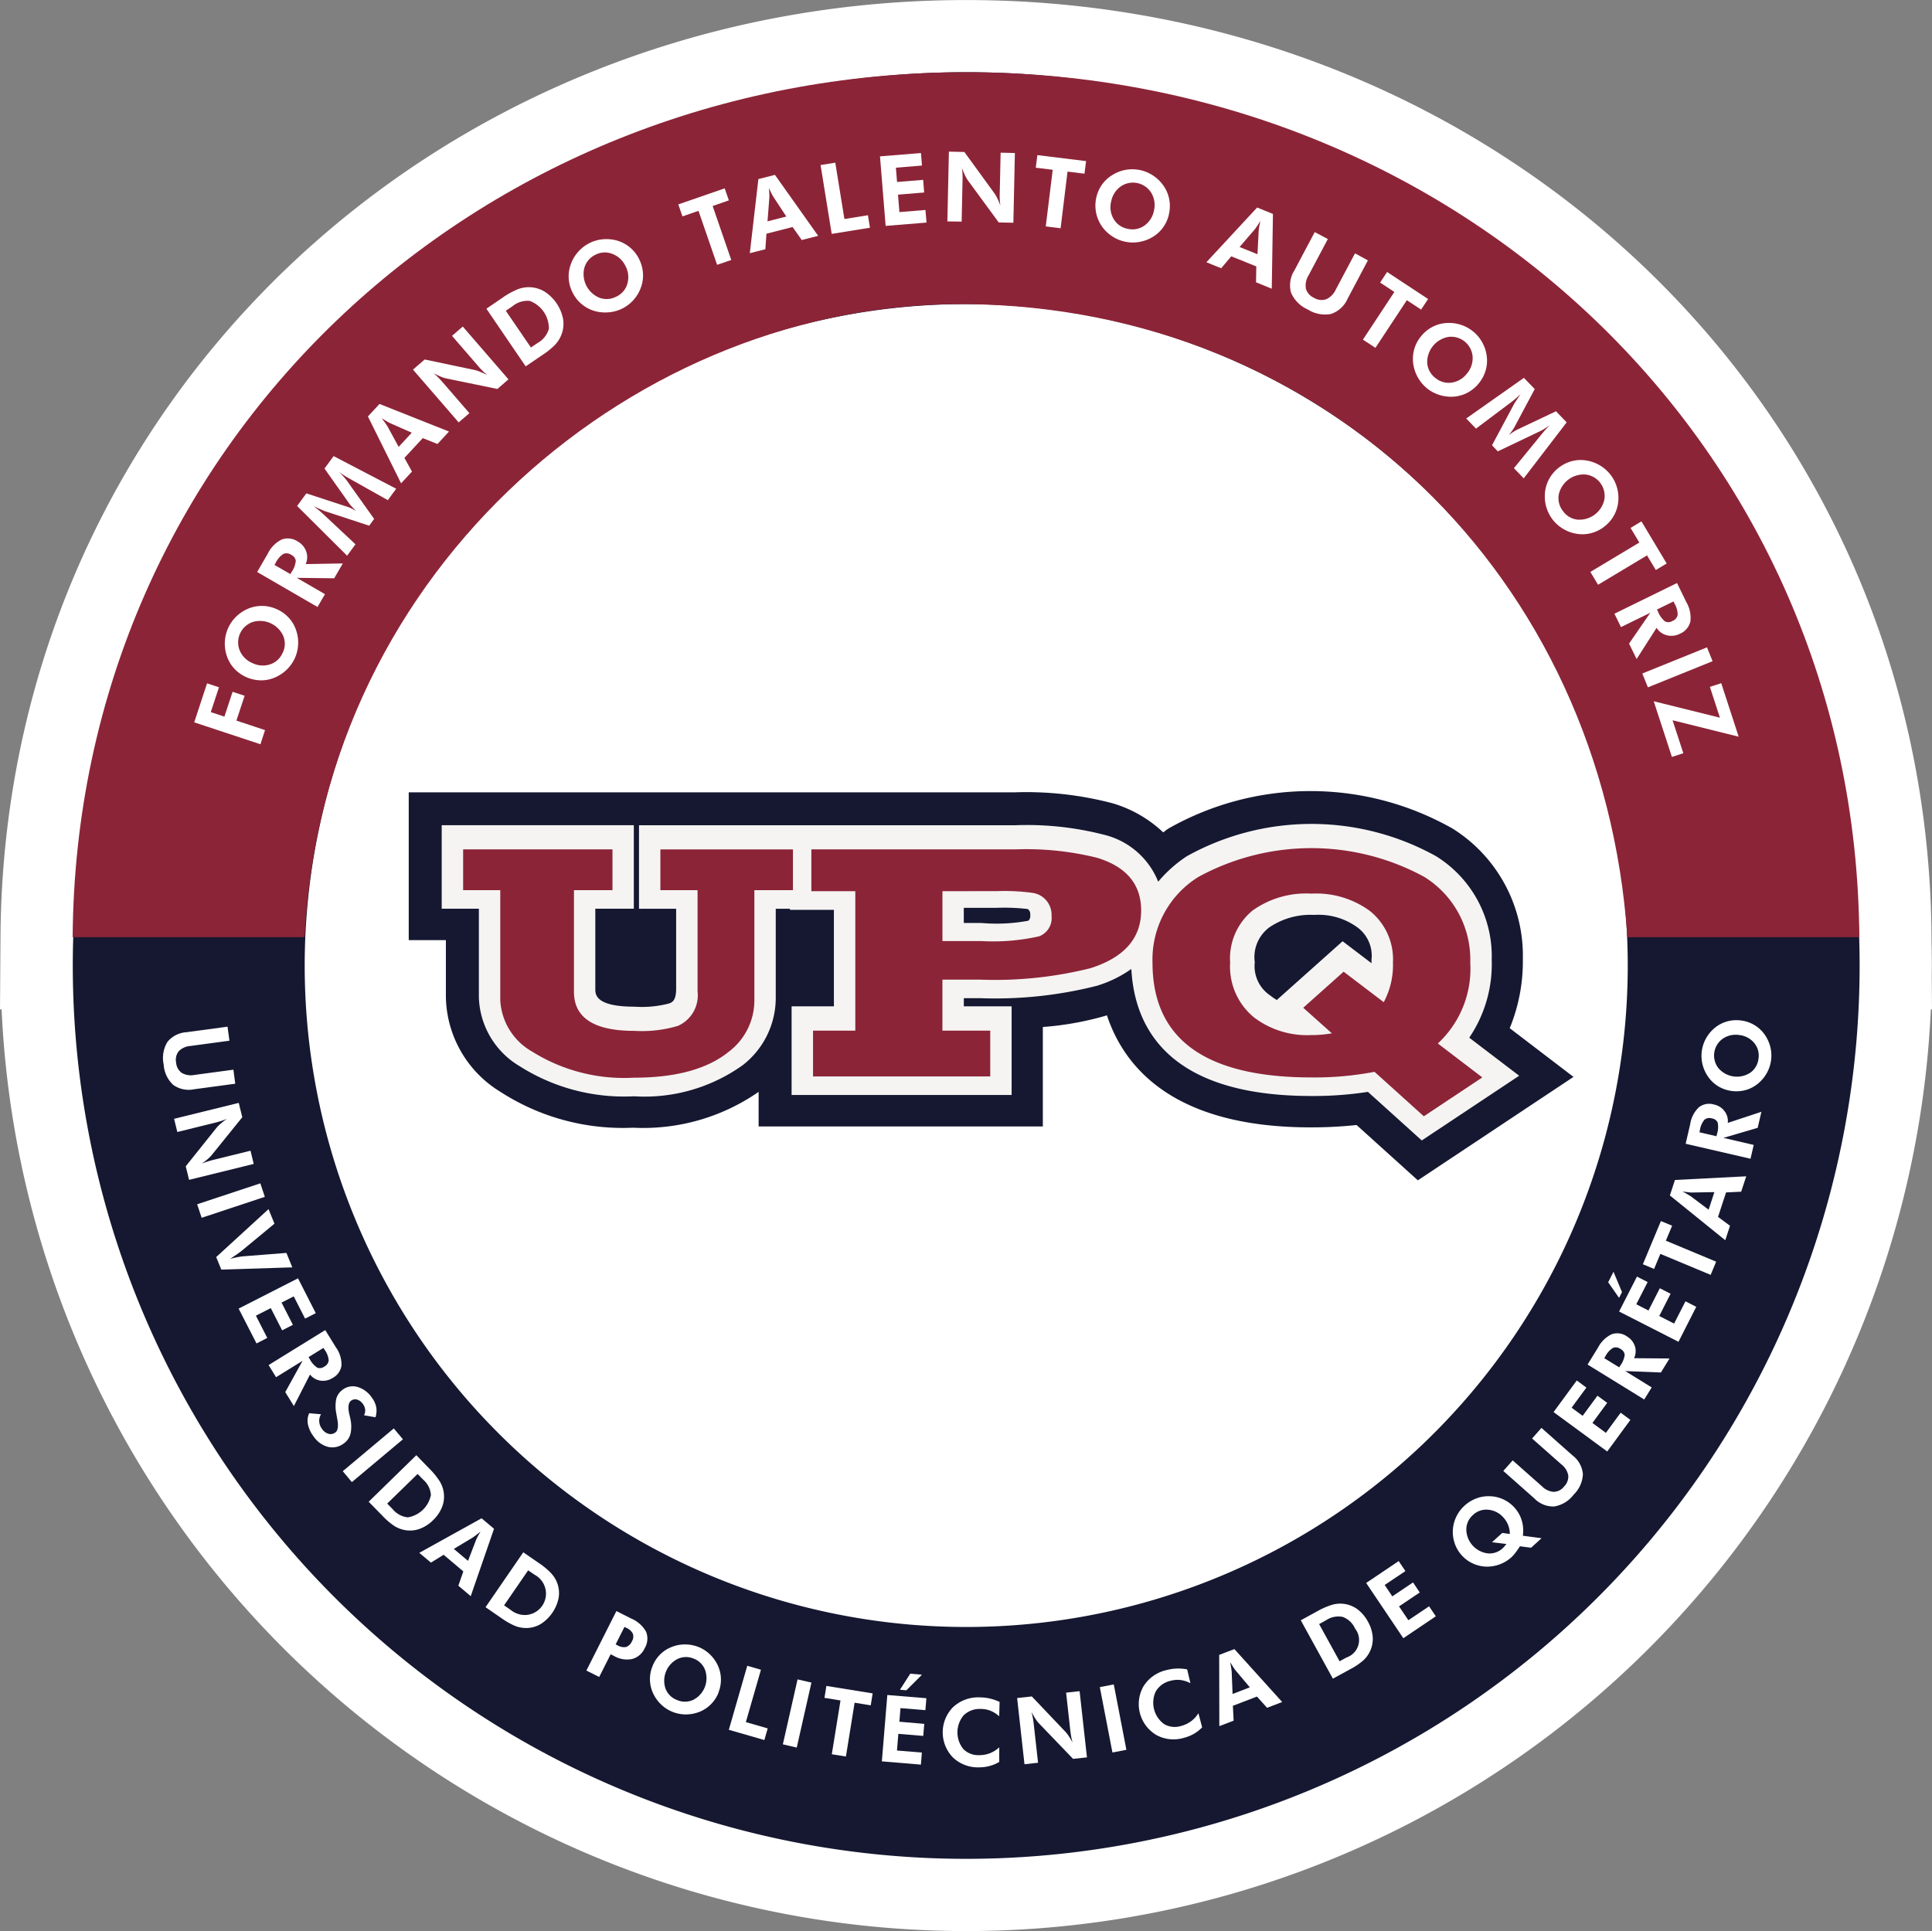<svg xmlns="http://www.w3.org/2000/svg" width="120.396" height="120.351" viewBox="0 0 120.396 120.351">
  <rect x="0" y="0" width="120.396" height="120.351" fill="#808080" stroke="none"/>
  <g id="logo" transform="translate(-16.047 -16.09)">
    <path id="Path_50" data-name="Path 50" d="M131.907,74.5h.011c-.2-30.576-25.031-53.907-55.654-53.907S20.781,43.921,20.582,74.5h.039c-.019.586-.031,1.176-.031,1.768a55.674,55.674,0,1,0,111.348,0C131.938,75.672,131.926,75.083,131.907,74.5ZM76.264,117.49A41.262,41.262,0,0,1,35.875,67.969,41.914,41.914,0,0,1,67.46,35.986a41.345,41.345,0,0,1,8.8-.945,41.989,41.989,0,0,1,19.96,5.148c.054.031.11.061.163.091.2.11.394.222.587.336.146.084.29.168.43.254l.34.2c.21.127.417.259.625.39.053.035.106.066.16.1q.368.239.733.483l.069.046c.249.171.5.341.745.518l.068.047c.218.156.435.315.649.474l.178.131c.145.108.288.22.432.332s.27.207.4.311c.028.025.058.049.087.072a42.223,42.223,0,0,1,15.53,30.028c.04.747.063,1.5.063,2.257A41.223,41.223,0,0,1,76.264,117.49Z" transform="translate(-0.005 0)" fill="none" stroke="#fff" stroke-miterlimit="10" stroke-width="9"/>
    <path id="Path_51" data-name="Path 51" d="M161.409,120.238A41.779,41.779,0,1,1,119.63,78.654a41.682,41.682,0,0,1,41.779,41.584" transform="translate(-43.376 -43.972)" fill="#fff"/>
    <path id="Path_52" data-name="Path 52" d="M175.612,220.012a10.968,10.968,0,0,0,.816-4.306,9.348,9.348,0,0,0-4.355-8.118,17.941,17.941,0,0,0-17.744-.01c-.111.074-.208.157-.314.233a7.789,7.789,0,0,0-3.165-1.817,21.161,21.161,0,0,0-6.113-.677H107v9.211h2.316v3.537a7.057,7.057,0,0,0,3.386,5.907,14.058,14.058,0,0,0,8.278,2.244,12.594,12.594,0,0,0,7.825-2.234v2.157h17.711v-6.194a18.929,18.929,0,0,0,3.911-.705c.028-.007.051-.019.083-.03,1.086,3.28,4.191,6.988,12.693,6.988a26.057,26.057,0,0,0,2.865-.149l3.817,3.448,9.7-6.444Z" transform="translate(-65.451 -139.834)" fill="#fff"/>
    <path id="Path_53" data-name="Path 53" d="M175.612,220.012a10.968,10.968,0,0,0,.816-4.306,9.348,9.348,0,0,0-4.355-8.118,17.941,17.941,0,0,0-17.744-.01c-.111.074-.208.157-.314.233a7.789,7.789,0,0,0-3.165-1.817,21.161,21.161,0,0,0-6.113-.677H107v9.211h2.316v3.537a7.057,7.057,0,0,0,3.386,5.907,14.058,14.058,0,0,0,8.278,2.244,12.594,12.594,0,0,0,7.825-2.234v2.157h17.711v-6.194a18.929,18.929,0,0,0,3.911-.705c.028-.007.051-.019.083-.03,1.086,3.28,4.191,6.988,12.693,6.988a26.057,26.057,0,0,0,2.865-.149l3.817,3.448,9.7-6.444Z" transform="translate(-65.451 -139.834)" fill="none" stroke="#fff" stroke-miterlimit="10" stroke-width="4.646"/>
    <path id="Path_54" data-name="Path 54" d="M175.48,219.982a10.957,10.957,0,0,0,.818-4.307,9.346,9.346,0,0,0-4.356-8.12,17.94,17.94,0,0,0-17.741-.009c-.112.074-.209.157-.315.233a7.741,7.741,0,0,0-3.166-1.817,21.137,21.137,0,0,0-6.111-.679H106.87v9.211h2.315v3.537a7.06,7.06,0,0,0,3.385,5.909,14.044,14.044,0,0,0,8.279,2.244,12.607,12.607,0,0,0,7.825-2.234v2.157h17.711v-6.2a19,19,0,0,0,3.909-.7c.03-.009.054-.019.084-.03,1.086,3.278,4.191,6.986,12.692,6.986a26.477,26.477,0,0,0,2.866-.147l3.818,3.448,9.7-6.446Z" transform="translate(-65.352 -139.811)" fill="#151830"/>
    <path id="Path_55" data-name="Path 55" d="M179.371,226.954a8.165,8.165,0,0,0,1.4-4.856,7.337,7.337,0,0,0-3.469-6.455,15.989,15.989,0,0,0-15.528,0,8.249,8.249,0,0,0-1.787,1.59,4.868,4.868,0,0,0-3.4-2.933,19.221,19.221,0,0,0-5.513-.586H127.632v5.206h2.315V223.9c0,.74-.247.845-.414.913a6.622,6.622,0,0,1-2.184.208c-2.439,0-2.439-.771-2.439-1.1v-5.006h2.4V213.71H115.338v5.206h2.316v5.538a5.169,5.169,0,0,0,2.543,4.277,12.117,12.117,0,0,0,7.118,1.875,10.521,10.521,0,0,0,6.776-1.936,5.3,5.3,0,0,0,2.063-4.215v-5.538h.884v.068h2.74V225h-2.636v5.524h13.711V225h-2.979v-.509h1.016a25.709,25.709,0,0,0,7.269-.77,7.461,7.461,0,0,0,2.155-1.05c.2,3.74,2.389,7.917,11.225,7.917a22.278,22.278,0,0,0,3.518-.257l3.355,3.028,6.07-4.034Zm-12.521-6.832a4.556,4.556,0,0,1,2.853-.82,4.114,4.114,0,0,1,2.728.8,2.193,2.193,0,0,1,.848,2c0,.072,0,.142,0,.21l-1.8-1.369-4.1,3.661a3.3,3.3,0,0,1-.407-.278,2.2,2.2,0,0,1-.967-2.073,2.306,2.306,0,0,1,.847-2.127M149,219.806h-1.128v-.946h2.055a12.577,12.577,0,0,1,1.916.074c.09.023.137.168.153.168,0,.019.1.455-.119.565a10.819,10.819,0,0,1-2.877.14" transform="translate(-71.765 -146.191)" fill="#f5f4f3"/>
    <path id="Path_56" data-name="Path 56" d="M141.393,222.716h-2.405v6.871a4.01,4.01,0,0,1-1.582,3.19q-2,1.629-5.924,1.628a10.8,10.8,0,0,1-6.346-1.628,3.916,3.916,0,0,1-1.983-3.19v-6.871h-2.314v-2.54h9.307v2.54h-2.4v6.339q0,2.435,3.772,2.432a7.886,7.886,0,0,0,2.7-.309,2.074,2.074,0,0,0,1.23-2.143v-6.318h-2.317v-2.54h8.262v2.539Z" transform="translate(-75.931 -151.149)" fill="#8c2437"/>
    <path id="Path_57" data-name="Path 57" d="M212.991,231.472v-8.69h-2.739v-2.606h12.7a18.317,18.317,0,0,1,5.113.525q2.74.842,2.738,3.283,0,2.6-3.168,3.6a24.574,24.574,0,0,1-6.867.71h-2.349v3.178H221.4v2.855H210.357v-2.855Zm5.43-8.69v3.109h2.461a12.91,12.91,0,0,0,3.571-.3,1.209,1.209,0,0,0,.767-1.258,1.379,1.379,0,0,0-1.165-1.443,13,13,0,0,0-2.246-.112Z" transform="translate(-143.644 -151.149)" fill="#8c2437"/>
    <path id="Path_58" data-name="Path 58" d="M318.4,234.141l-3.645,2.423-3.073-2.772a19.732,19.732,0,0,1-3.925.35q-9.913,0-9.91-7.158a6.052,6.052,0,0,1,2.875-5.347,14.713,14.713,0,0,1,14.051,0,6.06,6.06,0,0,1,2.876,5.347,6.344,6.344,0,0,1-2.021,5.041Zm-8.643-6.589,2.5,1.9a4.9,4.9,0,0,0,.575-2.468,3.865,3.865,0,0,0-1.427-3.208,5.648,5.648,0,0,0-3.646-1.09,5.744,5.744,0,0,0-3.668,1.048,3.857,3.857,0,0,0-1.405,3.25,4.086,4.086,0,0,0,1.5,3.427,5.469,5.469,0,0,0,3.548,1.091,7.1,7.1,0,0,0,1.291-.11L307.24,229.8Z" transform="translate(-209.98 -150.902)" fill="#8c2437"/>
    <path id="Path_59" data-name="Path 59" d="M76.291,20.59a55.675,55.675,0,1,0,55.674,55.675A55.674,55.674,0,0,0,76.291,20.59m0,96.9a41.224,41.224,0,1,1,41.224-41.225A41.223,41.223,0,0,1,76.291,117.49" transform="translate(-0.032 0)" fill="#151830"/>
    <path id="Path_60" data-name="Path 60" d="M35.03,74.5c1.136-23.1,20.815-39.66,41.229-39.455,22.394.222,39.671,16.983,41.2,39.455h14.454c-.2-30.576-25.031-53.907-55.654-53.907S20.775,43.921,20.575,74.5Z" transform="translate(0 0)" fill="#8c2437"/>
    <path id="Path_61" data-name="Path 61" d="M55.913,181.331l-4.127-1.366.8-2.43.743.245-.511,1.548.848.282.511-1.548.75.247-.512,1.548,1.784.593Z" transform="translate(-23.636 -118.856)" fill="#fff"/>
    <path id="Path_62" data-name="Path 62" d="M62.874,157.843a2.244,2.244,0,0,1,.735.518,2.144,2.144,0,0,1,.463.756,2.391,2.391,0,0,1,.142.9,2.325,2.325,0,0,1-.644,1.529,2.364,2.364,0,0,1-.639.479,2.185,2.185,0,0,1-.969.256,2.316,2.316,0,0,1-1.714-.715,2.18,2.18,0,0,1-.463-.759,2.357,2.357,0,0,1-.14-.894,2.333,2.333,0,0,1,.723-1.618,2.415,2.415,0,0,1,.76-.493,2.222,2.222,0,0,1,1.747.043m.381,2.708a1.277,1.277,0,0,0,.02-1.06,1.589,1.589,0,0,0-1.9-.845,1.344,1.344,0,0,0-.8,1.782,1.48,1.48,0,0,0,.791.778,1.462,1.462,0,0,0,1.107.075,1.284,1.284,0,0,0,.778-.731" transform="translate(-29.587 -103.79)" fill="#fff"/>
    <path id="Path_63" data-name="Path 63" d="M73.3,141.889l-.537.925-2.33-.028,1.756,1.018-.465.8-3.762-2.181.666-1.151a1.912,1.912,0,0,1,.862-.873,1.1,1.1,0,0,1,1,.122,1.139,1.139,0,0,1,.527.618,1.062,1.062,0,0,1-.029.791Zm-3.267.664.069-.12a1.487,1.487,0,0,0,.267-.707.475.475,0,0,0-.281-.371.517.517,0,0,0-.49-.061,1.369,1.369,0,0,0-.485.565l-.07.123Z" transform="translate(-35.89 -90.683)" fill="#fff"/>
    <path id="Path_64" data-name="Path 64" d="M81.324,125.384l-3.115-3.1.576-.785,2.558.838a1.587,1.587,0,0,1,.223.091c.1.046.2.1.32.163-.1-.093-.185-.178-.26-.257a1.91,1.91,0,0,1-.154-.182l-1.556-2.2.567-.775,3.9,2.033-.522.712-2.3-1.293c-.17-.1-.3-.17-.381-.222s-.163-.1-.231-.152c-.036-.028-.063-.047-.081-.063l-.047-.038c.121.124.222.233.307.329a2.512,2.512,0,0,1,.182.224l1.7,2.384-.309.423L79.92,122.6c-.026-.009-.093-.037-.2-.084s-.269-.119-.477-.214l.1.077a5.971,5.971,0,0,1,.569.482l.007.007,1.927,1.805Z" transform="translate(-43.647 -74.66)" fill="#fff"/>
    <path id="Path_65" data-name="Path 65" d="M98.455,110.73l-2.068-4.166.722-.78,4.331,1.72-.718.776-.917-.367-1.143,1.235.472.85Zm.665-3.155-1.363-.6c-.039-.017-.1-.053-.192-.105s-.194-.119-.318-.2c.086.116.162.22.227.311s.108.159.129.192l.7,1.286Z" transform="translate(-57.413 -64.518)" fill="#fff"/>
    <path id="Path_66" data-name="Path 66" d="M110.807,91.883l-2.846-3.289.73-.631,3.111.654a2.163,2.163,0,0,1,.334.108q.2.084.457.211c-.1-.082-.2-.168-.287-.257s-.2-.2-.321-.35l-1.592-1.839.67-.581L113.91,89.2l-.69.6-3.182-.656a1.848,1.848,0,0,1-.335-.108c-.134-.056-.287-.129-.46-.215a3.49,3.49,0,0,1,.283.256c.09.089.2.208.326.353l1.625,1.879Z" transform="translate(-66.178 -49.468)" fill="#fff"/>
    <path id="Path_67" data-name="Path 67" d="M129.247,80.732,126.8,77.141l.977-.668a4.913,4.913,0,0,1,.969-.542,1.911,1.911,0,0,1,.771-.13,1.886,1.886,0,0,1,.911.275,2.636,2.636,0,0,1,1.149,1.69,1.889,1.889,0,0,1-.086.952,1.987,1.987,0,0,1-.373.628,4.587,4.587,0,0,1-.826.677l-.273.185Zm.327-1.174L130,79.27a1.46,1.46,0,0,0,.692-.876,1.825,1.825,0,0,0-1.19-1.739,1.45,1.45,0,0,0-1.066.324l-.427.29Z" transform="translate(-80.442 -41.81)" fill="#fff"/>
    <path id="Path_68" data-name="Path 68" d="M152.29,64.648a2.285,2.285,0,0,1,.257.861,2.157,2.157,0,0,1-.1.88,2.4,2.4,0,0,1-.445.8,2.307,2.307,0,0,1-1.452.8,2.455,2.455,0,0,1-.8-.016,2.21,2.21,0,0,1-1.565-1.163,2.275,2.275,0,0,1-.257-.861,2.163,2.163,0,0,1,.108-.883,2.288,2.288,0,0,1,.442-.789,2.337,2.337,0,0,1,.706-.568,2.272,2.272,0,0,1,.864-.256,2.435,2.435,0,0,1,.9.084,2.227,2.227,0,0,1,1.346,1.114m-1.375,2.363a1.271,1.271,0,0,0,.669-.82,1.463,1.463,0,0,0-.14-1.1,1.48,1.48,0,0,0-.828-.74,1.264,1.264,0,0,0-1.056.077,1.281,1.281,0,0,0-.672.829,1.594,1.594,0,0,0,.962,1.843,1.284,1.284,0,0,0,1.065-.092" transform="translate(-96.437 -32.45)" fill="#fff"/>
    <path id="Path_69" data-name="Path 69" d="M178.215,51.538l1.16,3.364-.882.3-1.16-3.364-1,.346-.258-.747,2.89-1,.259.749Z" transform="translate(-117.758 -22.608)" fill="#fff"/>
    <path id="Path_70" data-name="Path 70" d="M194.453,51.843l.534-4.62,1.031-.261,2.695,3.8-1.024.259-.57-.81-1.631.418-.066.967Zm2.276-2.285-.818-1.242c-.024-.035-.059-.1-.105-.192s-.1-.208-.157-.345c.009.144.016.273.02.387s.006.191,0,.231l-.113,1.461Z" transform="translate(-131.68 -19.973)" fill="#fff"/>
    <path id="Path_71" data-name="Path 71" d="M213.314,48.265l-.694-4.291.917-.147.569,3.511,1.465-.236.127.778Z" transform="translate(-145.438 -17.598)" fill="#fff"/>
    <path id="Path_72" data-name="Path 72" d="M228.23,45.9l-.352-4.334,2.553-.207.063.78-1.625.133.072.89,1.626-.131.063.787L229,43.953l.088,1.086,1.623-.131.066.785Z" transform="translate(-156.993 -15.731)" fill="#fff"/>
    <path id="Path_73" data-name="Path 73" d="M245.18,45.336l.095-4.349.966.023,1.868,2.571a1.8,1.8,0,0,1,.176.3c.064.131.129.285.2.464a3.5,3.5,0,0,1-.039-.385c-.007-.126-.008-.285,0-.474l.052-2.433.889.021-.094,4.345-.912-.019-1.921-2.619a2.214,2.214,0,0,1-.176-.306c-.062-.131-.128-.287-.2-.469.018.123.033.252.039.379s.009.287,0,.481l-.053,2.482Z" transform="translate(-170.096 -15.447)" fill="#fff"/>
    <path id="Path_74" data-name="Path 74" d="M269.857,42.908l-.432,3.532-.925-.114.433-3.53-1.056-.129.1-.785,3.036.373-.1.784Z" transform="translate(-187.285 -16.124)" fill="#fff"/>
    <path id="Path_75" data-name="Path 75" d="M287.775,48.319a2.264,2.264,0,0,1-.363.822,2.172,2.172,0,0,1-.649.6,2.407,2.407,0,0,1-.853.315,2.273,2.273,0,0,1-.9-.026,2.242,2.242,0,0,1-.73-.3,2.433,2.433,0,0,1-.6-.53,2.28,2.28,0,0,1-.077-2.724,2.176,2.176,0,0,1,.654-.6,2.336,2.336,0,0,1,2.577.075,2.356,2.356,0,0,1,.632.647,2.183,2.183,0,0,1,.328.826,2.216,2.216,0,0,1-.025.9m-2.579.908a1.28,1.28,0,0,0,1.044-.191,1.467,1.467,0,0,0,.6-.927,1.483,1.483,0,0,0-.151-1.1,1.342,1.342,0,0,0-1.9-.43,1.484,1.484,0,0,0-.608.931,1.46,1.46,0,0,0,.145,1.1,1.282,1.282,0,0,0,.871.619" transform="translate(-198.88 -18.885)" fill="#fff"/>
    <path id="Path_76" data-name="Path 76" d="M311.7,58.755l3.163-3.411.986.4-.074,4.66-.98-.4.017-.99-1.561-.63-.626.743Zm3.185-.5.076-1.485a2.191,2.191,0,0,1,.031-.22c.017-.1.043-.222.074-.367-.075.12-.146.227-.209.322s-.108.159-.133.189l-.955,1.111Z" transform="translate(-220.476 -26.32)" fill="#fff"/>
    <path id="Path_77" data-name="Path 77" d="M338,63.413,336.737,65.8a1.738,1.738,0,0,1-1.032.952,1.994,1.994,0,0,1-1.445-.275,2.018,2.018,0,0,1-1.049-1.051,1.726,1.726,0,0,1,.208-1.385l1.268-2.39.817.432-1.2,2.262a1.2,1.2,0,0,0-.169.825.888.888,0,0,0,.5.574.9.9,0,0,0,.761.094,1.191,1.191,0,0,0,.6-.6l1.2-2.262Z" transform="translate(-236.71 -31.096)" fill="#fff"/>
    <path id="Path_78" data-name="Path 78" d="M354.622,73.658l-1.958,2.97-.779-.513,1.959-2.97-.887-.586.434-.66,2.555,1.685-.437.659Z" transform="translate(-250.905 -38.858)" fill="#fff"/>
    <path id="Path_79" data-name="Path 79" d="M368.809,88.761a2.347,2.347,0,0,1-.689.574,2.192,2.192,0,0,1-.851.252,2.358,2.358,0,0,1-.9-.1,2.316,2.316,0,0,1-.791-.418,2.378,2.378,0,0,1-.521-.6,2.422,2.422,0,0,1-.3-.742,2.216,2.216,0,0,1,.452-1.9,2.28,2.28,0,0,1,.688-.574,2.154,2.154,0,0,1,.854-.25,2.366,2.366,0,0,1,1.7.521,2.253,2.253,0,0,1,.576.691,2.339,2.339,0,0,1,.279.862,2.2,2.2,0,0,1-.073.885,2.248,2.248,0,0,1-.42.792m-2.714-.334a1.285,1.285,0,0,0,1.019.294,1.463,1.463,0,0,0,.952-.565,1.479,1.479,0,0,0,.354-1.051,1.342,1.342,0,0,0-1.515-1.231,1.6,1.6,0,0,0-1.315,1.613,1.284,1.284,0,0,0,.505.941" transform="translate(-260.608 -48.778)" fill="#fff"/>
    <path id="Path_80" data-name="Path 80" d="M378.4,101.613l3.594-2.533.675.7L381.4,102.16a2.22,2.22,0,0,1-.128.2c-.061.087-.132.184-.216.287.108-.081.209-.152.3-.212a1.66,1.66,0,0,1,.207-.119l2.432-1.153.664.691-2.676,3.49-.61-.635,1.671-2.047c.122-.15.218-.264.284-.338s.131-.14.192-.2c.032-.032.058-.054.074-.072l.047-.037c-.143.1-.27.177-.375.243a2.589,2.589,0,0,1-.255.142l-2.642,1.261-.362-.378,1.378-2.578c.014-.025.053-.086.118-.185s.164-.245.291-.434l-.091.089a6.753,6.753,0,0,1-.573.476l-.009.005-2.111,1.588Z" transform="translate(-270.983 -59.441)" fill="#fff"/>
    <path id="Path_81" data-name="Path 81" d="M402.268,124.366a2.232,2.232,0,0,1-.811.387,2.124,2.124,0,0,1-.884.035,2.357,2.357,0,0,1-.854-.315,2.314,2.314,0,0,1-.664-.6,2.378,2.378,0,0,1-.464-1.5,2.22,2.22,0,0,1,.251-.971,2.3,2.3,0,0,1,1.462-1.148,2.195,2.195,0,0,1,.889-.032,2.4,2.4,0,0,1,1.52.924,2.324,2.324,0,0,1,.388.812,2.386,2.386,0,0,1,.057.9,2.19,2.19,0,0,1-.29.841,2.226,2.226,0,0,1-.6.663m-2.548-.992a1.271,1.271,0,0,0,.915.537,1.589,1.589,0,0,0,1.663-1.244,1.342,1.342,0,0,0-1.165-1.568,1.595,1.595,0,0,0-1.672,1.24,1.286,1.286,0,0,0,.259,1.034" transform="translate(-286.275 -75.431)" fill="#fff"/>
    <path id="Path_82" data-name="Path 82" d="M413.817,138.065l-3.051,1.83-.479-.8,3.051-1.83-.547-.911.679-.408,1.572,2.624-.677.406Z" transform="translate(-295.133 -87.361)" fill="#fff"/>
    <path id="Path_83" data-name="Path 83" d="M417.855,156.5l-.471-.962,1.322-1.921-1.825.892-.409-.834,3.9-1.912.586,1.2a1.919,1.919,0,0,1,.246,1.2,1.1,1.1,0,0,1-.659.763,1.155,1.155,0,0,1-.806.093,1.061,1.061,0,0,1-.64-.464Zm1.268-3.086.061.124a1.49,1.49,0,0,0,.439.616.479.479,0,0,0,.465-.026.518.518,0,0,0,.325-.374,1.38,1.38,0,0,0-.2-.717l-.061-.126Z" transform="translate(-299.819 -99.336)" fill="#fff"/>
    <path id="Path_84" data-name="Path 84" d="M423.621,169.919l4.031-1.632.349.864-4.03,1.63Z" transform="translate(-305.231 -111.853)" fill="#fff"/>
    <path id="Path_85" data-name="Path 85" d="M427.7,182.1l-1.134-3.47,4.125,1.023-.625-1.919.707-.231,1.087,3.336-4.119-1.025.669,2.054Z" transform="translate(-307.464 -118.834)" fill="#fff"/>
    <path id="Path_86" data-name="Path 86" d="M48.306,269.266l-2.56.345a1.655,1.655,0,0,1-1.309-.275,1.892,1.892,0,0,1-.592-1.271,1.925,1.925,0,0,1,.232-1.4,1.651,1.651,0,0,1,1.189-.609l2.559-.346.119.875-2.422.327a1.153,1.153,0,0,0-.735.325.856.856,0,0,0-.166.707.865.865,0,0,0,.348.645,1.138,1.138,0,0,0,.8.128l2.422-.325Z" transform="translate(-17.599 -185.634)" fill="#fff"/>
    <path id="Path_87" data-name="Path 87" d="M46.615,286.265l4.03-.992.221.894-1.907,2.36a1.979,1.979,0,0,1-.238.24c-.105.091-.233.189-.378.294a3.591,3.591,0,0,1,.344-.129c.115-.038.26-.079.437-.122l2.254-.556.2.824-4.028.992-.208-.845,1.937-2.423a1.927,1.927,0,0,1,.24-.234q.158-.137.383-.3c-.111.047-.225.093-.339.129s-.265.08-.445.124l-2.3.567Z" transform="translate(-19.72 -200.447)" fill="#fff"/>
    <rect id="Rectangle_34" data-name="Rectangle 34" width="4.148" height="0.888" transform="translate(32.55 90.683) rotate(161.663)" fill="#fff"/>
    <path id="Path_88" data-name="Path 88" d="M57.43,315.544l3.262-2.989.37.908-2.089,1.727c-.044.035-.126.095-.246.177s-.259.178-.416.282c.175-.044.331-.079.471-.105s.254-.04.346-.049l2.679-.21.367.9-4.425.14Z" transform="translate(-27.911 -221.108)" fill="#fff"/>
    <path id="Path_89" data-name="Path 89" d="M63.192,332.215l3.7-1.887L68,332.5l-.666.339-.708-1.386-.759.387.707,1.387-.671.343-.708-1.385-.926.472.708,1.387-.671.343Z" transform="translate(-32.274 -234.568)" fill="#fff"/>
    <path id="Path_90" data-name="Path 90" d="M72.46,348.355l-.538-.869L73,345.537l-1.65,1.02-.465-.756,3.529-2.181.668,1.081a1.829,1.829,0,0,1,.345,1.12,1.047,1.047,0,0,1-.553.784,1.1,1.1,0,0,1-.757.165,1.011,1.011,0,0,1-.652-.379Zm.914-3.05.071.116a1.419,1.419,0,0,0,.474.542.467.467,0,0,0,.438-.068.493.493,0,0,0,.273-.389,1.308,1.308,0,0,0-.258-.661l-.069-.114Z" transform="translate(-38.099 -244.634)" fill="#fff"/>
    <path id="Path_91" data-name="Path 91" d="M80.977,359.734l.742.066a.759.759,0,0,0-.113.455.842.842,0,0,0,.17.453.744.744,0,0,0,.411.31.483.483,0,0,0,.427-.087c.158-.119.2-.4.116-.834-.028-.143-.046-.255-.059-.339a2.257,2.257,0,0,1,0-.938,1.03,1.03,0,0,1,.394-.551,1.05,1.05,0,0,1,.92-.173,1.634,1.634,0,0,1,.892.656,1.5,1.5,0,0,1,.28.6,1.332,1.332,0,0,1-.046.635l-.715-.124a.639.639,0,0,0,.071-.36.746.746,0,0,0-.148-.355.674.674,0,0,0-.359-.264.425.425,0,0,0-.372.072q-.262.2-.1.875c.021.087.037.158.048.207a2.211,2.211,0,0,1,.024.954,1.042,1.042,0,0,1-.406.612,1.169,1.169,0,0,1-.987.232,1.58,1.58,0,0,1-.914-.656,1.882,1.882,0,0,1-.352-.754,1.1,1.1,0,0,1,.08-.691" transform="translate(-45.665 -255.567)" fill="#fff"/>
    <path id="Path_92" data-name="Path 92" d="M89.933,371.541l3.179-2.666.57.679L90.5,372.221Z" transform="translate(-52.526 -263.76)" fill="#fff"/>
    <path id="Path_93" data-name="Path 93" d="M96.585,378.663l2.97-2.9.789.812a4.675,4.675,0,0,1,.67.819,1.809,1.809,0,0,1,.249.7,1.766,1.766,0,0,1-.106.9,2.312,2.312,0,0,1-.559.817,2.279,2.279,0,0,1-.839.542,1.775,1.775,0,0,1-.911.077,1.9,1.9,0,0,1-.65-.247,4.28,4.28,0,0,1-.775-.666l-.218-.222Zm1.154.114.346.353a1.411,1.411,0,0,0,.938.506,1.753,1.753,0,0,0,1.44-1.4,1.4,1.4,0,0,0-.483-.952l-.345-.353Z" transform="translate(-57.563 -268.978)" fill="#fff"/>
    <path id="Path_94" data-name="Path 94" d="M109.577,394.106l3.882-2.153.776.654-1.452,4.2-.771-.651.31-.892-1.227-1.037-.79.488Zm3.038.5.509-1.326c.015-.039.047-.1.092-.189s.106-.191.178-.311c-.1.084-.2.163-.287.229s-.145.11-.177.129l-1.2.724Z" transform="translate(-67.402 -281.237)" fill="#fff"/>
    <path id="Path_95" data-name="Path 95" d="M126.594,404.108l2.351-3.42.931.642a4.6,4.6,0,0,1,.817.675,1.838,1.838,0,0,1,.381.638,1.8,1.8,0,0,1,.071.906,2.543,2.543,0,0,1-1.109,1.608,1.819,1.819,0,0,1-.878.25,1.9,1.9,0,0,1-.687-.117,4.3,4.3,0,0,1-.888-.5l-.259-.177Zm1.155-.115.406.282a1.408,1.408,0,0,0,1.018.315,1.333,1.333,0,0,0,.483-2.5l-.407-.278Z" transform="translate(-80.289 -287.852)" fill="#fff"/>
    <path id="Path_96" data-name="Path 96" d="M152.49,419.489l1.869-3.707.91.458a1.937,1.937,0,0,1,.938.821,1.164,1.164,0,0,1-.086,1.039,1.194,1.194,0,0,1-.778.668,1.6,1.6,0,0,1-1.124-.184l-.217-.11-.714,1.415Zm1.823-1.632.115.058a.771.771,0,0,0,.538.105.632.632,0,0,0,.363-.359.549.549,0,0,0,.055-.472.792.792,0,0,0-.408-.362l-.113-.059Z" transform="translate(-99.901 -299.283)" fill="#fff"/>
    <path id="Path_97" data-name="Path 97" d="M173.093,427.334a2.131,2.131,0,0,1-.461.724,2.091,2.091,0,0,1-.7.478,2.319,2.319,0,0,1-.85.175,2.227,2.227,0,0,1-1.489-.542,2.305,2.305,0,0,1-.486-.588,2.107,2.107,0,0,1-.142-1.858,2.147,2.147,0,0,1,.457-.723,2.048,2.048,0,0,1,.7-.474,2.207,2.207,0,0,1,.846-.177,2.3,2.3,0,0,1,.853.152,2.22,2.22,0,0,1,.724.464,2.27,2.27,0,0,1,.5.7,2.118,2.118,0,0,1,.191.827,2.14,2.14,0,0,1-.151.842m-2.563.488a1.216,1.216,0,0,0,1.01-.03,1.517,1.517,0,0,0,.717-1.849,1.205,1.205,0,0,0-.718-.712,1.218,1.218,0,0,0-1.016.033,1.523,1.523,0,0,0-.728,1.85,1.232,1.232,0,0,0,.735.707" transform="translate(-112.263 -305.771)" fill="#fff"/>
    <path id="Path_98" data-name="Path 98" d="M189.062,433.819l1.149-3.99.852.247-.939,3.264,1.361.392-.208.726Z" transform="translate(-127.597 -309.921)" fill="#fff"/>
    <path id="Path_99" data-name="Path 99" d="M202.937,437.373l.916-4.048.865.2-.915,4.049Z" transform="translate(-138.105 -312.569)" fill="#fff"/>
    <path id="Path_100" data-name="Path 100" d="M215.492,436.05l-.542,3.353-.88-.141.543-3.352-1-.163.12-.743,2.884.465-.121.745Z" transform="translate(-146.188 -313.84)" fill="#fff"/>
    <path id="Path_101" data-name="Path 101" d="M228.357,437.336l.341-4.135,2.435.2-.063.745-1.551-.128-.069.848L231,435l-.063.75-1.552-.129-.085,1.039,1.551.128-.061.752Zm2.5-5.4-.972.971-.4-.035.644-1Z" transform="translate(-157.356 -311.471)" fill="#fff"/>
    <path id="Path_102" data-name="Path 102" d="M247.514,439.134a1.867,1.867,0,0,0-.555-.351,1.622,1.622,0,0,0-.607-.107,1.417,1.417,0,0,0-1.056.4,1.653,1.653,0,0,0-.017,2.1,1.311,1.311,0,0,0,1,.378,1.781,1.781,0,0,0,.668-.124,1.837,1.837,0,0,0,.57-.364v.91a2.309,2.309,0,0,1-.592.252,2.483,2.483,0,0,1-.653.087,2.256,2.256,0,0,1-1.633-.607,2.241,2.241,0,0,1-.016-3.129,2.289,2.289,0,0,1,1.641-.626,3.09,3.09,0,0,1,.652.07,3.012,3.012,0,0,1,.622.213Z" transform="translate(-169.2 -316.077)" fill="#fff"/>
    <path id="Path_103" data-name="Path 103" d="M263.548,440.9l-.458-4.126.916-.1,2.092,2.2a1.838,1.838,0,0,1,.206.266c.077.114.158.254.246.413a3.224,3.224,0,0,1-.087-.357c-.023-.121-.045-.269-.065-.449l-.256-2.309.841-.093.459,4.126-.866.094-2.148-2.237a1.636,1.636,0,0,1-.2-.268c-.076-.116-.157-.255-.246-.418.033.117.062.233.085.353s.045.273.065.458l.263,2.354Z" transform="translate(-183.659 -314.855)" fill="#fff"/>
    <path id="Path_104" data-name="Path 104" d="M285.1,438.859l-.786-4.074.87-.17.786,4.076Z" transform="translate(-199.73 -313.546)" fill="#fff"/>
    <path id="Path_105" data-name="Path 105" d="M297.513,431.435a1.907,1.907,0,0,0-.625-.2,1.642,1.642,0,0,0-.615.051,1.427,1.427,0,0,0-.919.66,1.647,1.647,0,0,0,.52,2.038,1.319,1.319,0,0,0,1.064.114,1.811,1.811,0,0,0,.614-.292,1.79,1.79,0,0,0,.458-.5l.233.881a2.371,2.371,0,0,1-.509.4,2.543,2.543,0,0,1-.61.248,2.237,2.237,0,0,1-1.734-.171,2.239,2.239,0,0,1-.811-3.021,2.27,2.27,0,0,1,1.427-1.021,2.857,2.857,0,0,1,.647-.1,2.981,2.981,0,0,1,.656.051Z" transform="translate(-207.282 -310.441)" fill="#fff"/>
    <path id="Path_106" data-name="Path 106" d="M314.984,430.344l-.009-4.441.947-.362,2.98,3.3-.943.36-.63-.7-1.5.574.046.927Zm1.9-2.419-.914-1.086c-.026-.033-.067-.091-.12-.173s-.117-.184-.187-.306c.024.135.046.254.062.362s.026.18.028.218l.057,1.4Z" transform="translate(-222.952 -306.674)" fill="#fff"/>
    <path id="Path_107" data-name="Path 107" d="M337.938,418.545l-2-3.638.993-.544a4.631,4.631,0,0,1,.969-.425,1.833,1.833,0,0,1,.743-.052,1.807,1.807,0,0,1,.841.345,2.335,2.335,0,0,1,.636.757,2.3,2.3,0,0,1,.3.957,1.783,1.783,0,0,1-.172.9,1.846,1.846,0,0,1-.412.561,4.365,4.365,0,0,1-.846.565l-.276.152Zm.418-1.083.432-.238a1.146,1.146,0,0,0,.533-1.8,1.362,1.362,0,0,0-.763-.726,1.378,1.378,0,0,0-1.044.206l-.433.24Z" transform="translate(-238.83 -297.834)" fill="#fff"/>
    <path id="Path_108" data-name="Path 108" d="M355.033,407.752l-2.316-3.443,2.026-1.364.419.623-1.291.866.475.71,1.291-.869.42.626-1.292.868.582.862,1.29-.869.421.624Z" transform="translate(-251.535 -289.562)" fill="#fff"/>
    <path id="Path_109" data-name="Path 109" d="M380.5,388.91l-.652.593-.693-.091c-.115.175-.214.316-.3.425a2.059,2.059,0,0,1-.243.269,2.267,2.267,0,0,1-1.573.574,2.114,2.114,0,0,1-.829-.2,2.153,2.153,0,0,1-.687-.506,2.181,2.181,0,0,1-.338-2.4,2.219,2.219,0,0,1,.524-.7,2.267,2.267,0,0,1,.734-.448,2.178,2.178,0,0,1,.847-.133,2.136,2.136,0,0,1,1.514.7,2.092,2.092,0,0,1,.462.81,2.245,2.245,0,0,1,.068.952Zm-2.447-.329.468.063a1.384,1.384,0,0,0-.1-.544,1.524,1.524,0,0,0-.295-.478,1.422,1.422,0,0,0-.942-.486,1.191,1.191,0,0,0-.953.322,1.2,1.2,0,0,0-.42.923,1.528,1.528,0,0,0,1.329,1.473,1.2,1.2,0,0,0,.948-.327,1.133,1.133,0,0,0,.092-.1c.038-.044.081-.1.131-.157l-.9-.11Z" transform="translate(-268.388 -276.952)" fill="#fff"/>
    <path id="Path_110" data-name="Path 110" d="M390.3,368.737l1.933,1.713a1.64,1.64,0,0,1,.649,1.168,1.89,1.89,0,0,1-.576,1.28,1.91,1.91,0,0,1-1.209.736,1.632,1.632,0,0,1-1.239-.5l-1.935-1.713.584-.659,1.83,1.62a1.132,1.132,0,0,0,.729.341.846.846,0,0,0,.644-.334.87.87,0,0,0,.26-.686,1.122,1.122,0,0,0-.423-.686l-1.831-1.618Z" transform="translate(-278.194 -263.655)" fill="#fff"/>
    <path id="Path_111" data-name="Path 111" d="M404.179,361l-3.345-2.456,1.446-1.97.6.443-.921,1.254.687.506.923-1.254.607.446-.92,1.252.838.618.921-1.256.607.448Z" transform="translate(-287.974 -254.447)" fill="#fff"/>
    <path id="Path_112" data-name="Path 112" d="M414.673,346.008l-.537.873-2.223-.089,1.65,1.02-.466.752-3.531-2.178.666-1.081a1.834,1.834,0,0,1,.844-.81,1.045,1.045,0,0,1,.949.142,1.1,1.1,0,0,1,.488.6,1.008,1.008,0,0,1-.049.754Zm-3.136.553.07-.112a1.419,1.419,0,0,0,.272-.668.46.46,0,0,0-.257-.364.486.486,0,0,0-.468-.07,1.305,1.305,0,0,0-.477.527l-.07.114Z" transform="translate(-294.587 -245.252)" fill="#fff"/>
    <path id="Path_113" data-name="Path 113" d="M415.2,328.649l.53,1.266-.184.359-.678-.972Zm4.05,4.363-3.7-1.886,1.112-2.178.666.341-.708,1.385.759.387.708-1.386.671.343-.707,1.387.926.472.708-1.387.672.343Z" transform="translate(-298.605 -233.296)" fill="#fff"/>
    <path id="Path_114" data-name="Path 114" d="M425.212,316.842l3.134,1.309-.343.822-3.134-1.308-.39.938-.7-.292,1.124-2.692.7.29Z" transform="translate(-305.354 -223.428)" fill="#fff"/>
    <path id="Path_115" data-name="Path 115" d="M434.151,308.114l-3.452-2.792.316-.964,4.442-.229-.315.959-.942.045-.5,1.527.747.551Zm-.678-3-1.42.026a1.93,1.93,0,0,1-.21-.018c-.1-.01-.216-.026-.356-.047.119.066.228.124.321.182s.157.091.187.112l1.119.841Z" transform="translate(-310.591 -214.727)" fill="#fff"/>
    <path id="Path_116" data-name="Path 116" d="M439.474,286.016l-.232,1-2.136.626,1.889.439-.2.862-4.042-.934.287-1.24a1.8,1.8,0,0,1,.541-1.036,1.038,1.038,0,0,1,.944-.168,1.072,1.072,0,0,1,.653.415,1.007,1.007,0,0,1,.2.729Zm-2.8,1.524.03-.13a1.41,1.41,0,0,0,.046-.719.456.456,0,0,0-.359-.261.486.486,0,0,0-.466.082,1.3,1.3,0,0,0-.283.652l-.03.128Z" transform="translate(-313.662 -200.635)" fill="#fff"/>
    <path id="Path_117" data-name="Path 117" d="M441.284,264.054a2.14,2.14,0,0,1,.814.273,2.082,2.082,0,0,1,.63.563,2.309,2.309,0,0,1,.376.782,2.241,2.241,0,0,1,.055.854,2.186,2.186,0,0,1-.223.723,2.292,2.292,0,0,1-.453.614,2.109,2.109,0,0,1-.817.5,2.171,2.171,0,0,1-.949.087,2.2,2.2,0,0,1-.813-.271,2.091,2.091,0,0,1-.632-.567,2.282,2.282,0,0,1-.375-.78,2.225,2.225,0,0,1-.056-.864,2.254,2.254,0,0,1,.273-.815,2.3,2.3,0,0,1,.561-.658,2.093,2.093,0,0,1,.756-.385,2.172,2.172,0,0,1,.852-.056m1.093,2.37a1.224,1.224,0,0,0-.273-.974,1.408,1.408,0,0,0-.936-.49,1.425,1.425,0,0,0-1.032.24,1.279,1.279,0,0,0-.24,1.845,1.52,1.52,0,0,0,1.969.264,1.232,1.232,0,0,0,.511-.885" transform="translate(-316.744 -184.364)" fill="#fff"/>
  </g>
</svg>
